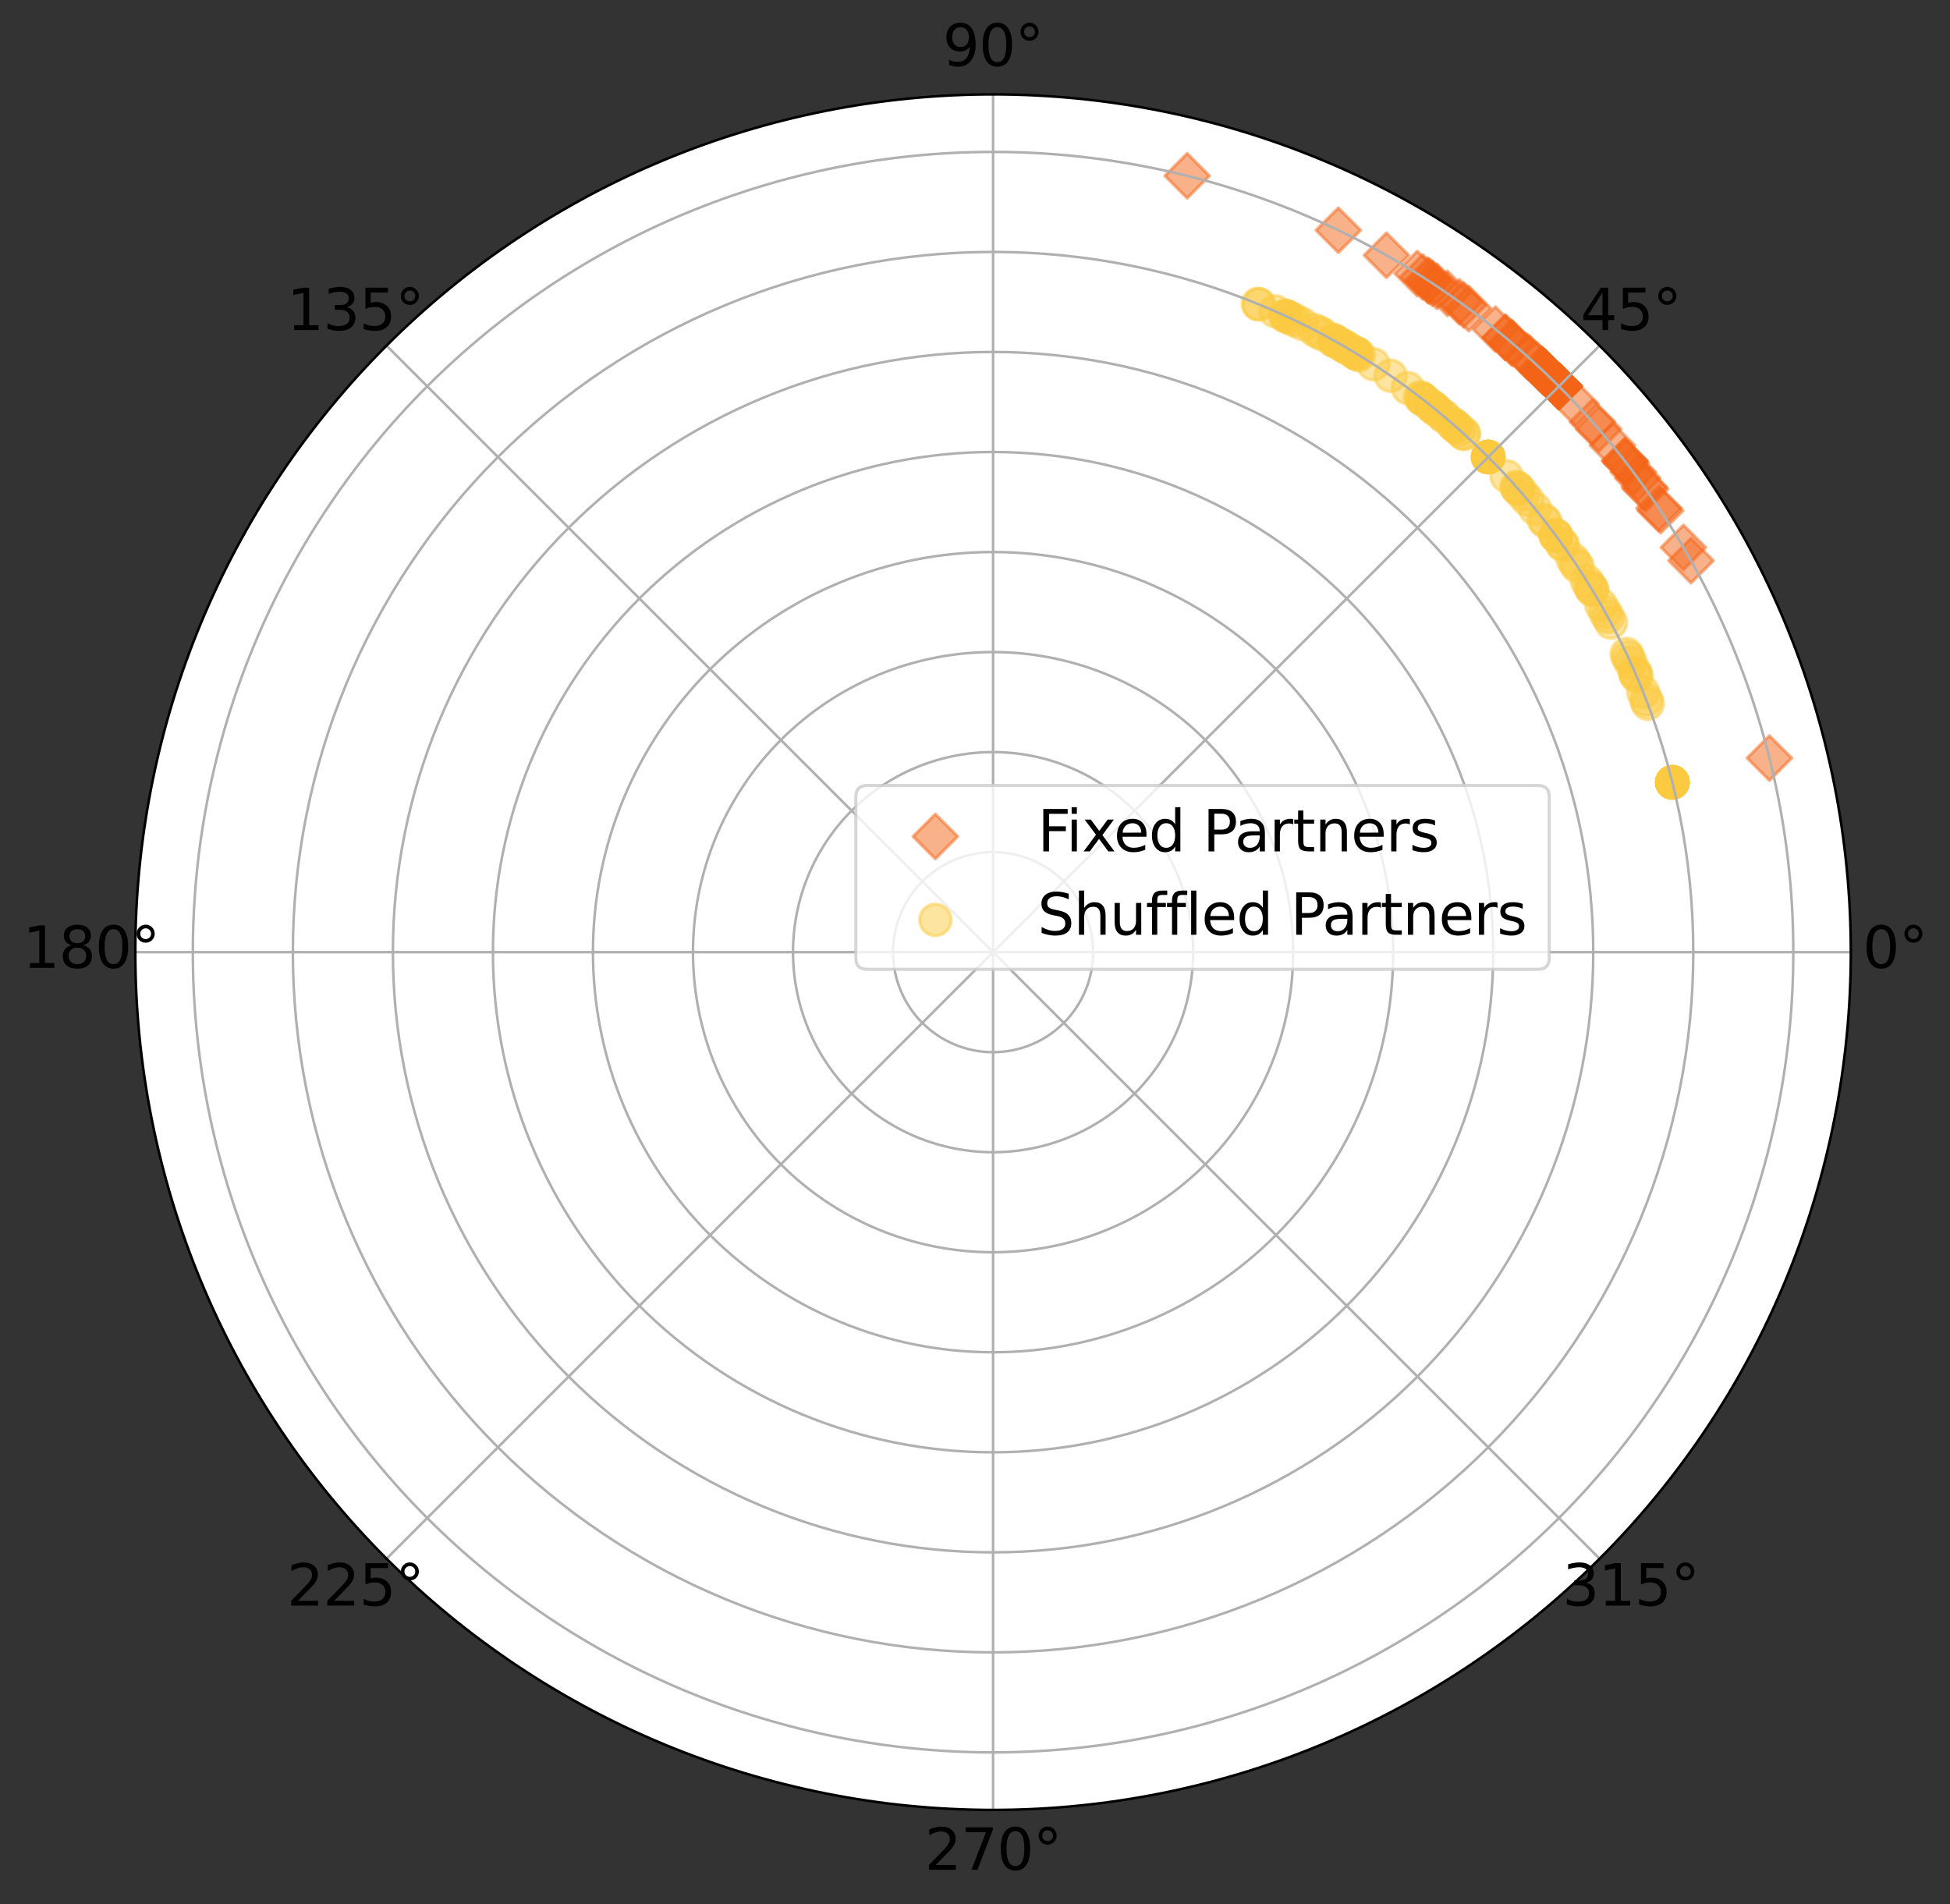 <?xml version="1.0" encoding="utf-8" standalone="no"?>
<!DOCTYPE svg PUBLIC "-//W3C//DTD SVG 1.1//EN"
  "http://www.w3.org/Graphics/SVG/1.1/DTD/svg11.dtd">
<svg xmlns:xlink="http://www.w3.org/1999/xlink" width="617.905pt" height="603.421pt" viewBox="0 0 617.905 603.421" xmlns="http://www.w3.org/2000/svg" version="1.1">
 <rect x="0" y="0" width="617.905" height="603.421" fill="#333333" stroke="none"/>
 <defs>
  <style type="text/css">*{stroke-linejoin: round; stroke-linecap: butt}</style>
 </defs>
 <g id="figure_1">
  <g id="patch_1">
   <path d="M 0 603.421 
L 617.905 603.421 
L 617.905 0 
L 0 0 
L 0 603.421 
z
" style="fill: none"/>
  </g>
  <g id="axes_1">
   <g id="patch_2">
    <path d="M 586.479 301.71 
C 586.479 266.018 579.448 230.672 565.789 197.697 
C 552.13 164.721 532.109 134.757 506.87 109.519 
C 481.632 84.28 451.668 64.259 418.692 50.6 
C 385.717 36.941 350.371 29.91 314.679 29.91 
C 278.986 29.91 243.641 36.941 210.665 50.6 
C 177.69 64.259 147.726 84.28 122.487 109.519 
C 97.249 134.757 77.227 164.721 63.568 197.697 
C 49.909 230.672 42.879 266.018 42.879 301.71 
C 42.879 337.403 49.909 372.748 63.568 405.724 
C 77.227 438.699 97.249 468.664 122.487 493.902 
C 147.726 519.14 177.69 539.162 210.665 552.821 
C 243.641 566.48 278.986 573.51 314.679 573.51 
C 350.371 573.51 385.717 566.48 418.692 552.821 
C 451.668 539.162 481.632 519.14 506.87 493.902 
C 532.109 468.664 552.13 438.699 565.789 405.724 
C 579.448 372.748 586.479 337.403 586.479 301.71 
M 314.679 301.71 
C 314.679 301.71 314.679 301.71 314.679 301.71 
C 314.679 301.71 314.679 301.71 314.679 301.71 
C 314.679 301.71 314.679 301.71 314.679 301.71 
C 314.679 301.71 314.679 301.71 314.679 301.71 
C 314.679 301.71 314.679 301.71 314.679 301.71 
C 314.679 301.71 314.679 301.71 314.679 301.71 
C 314.679 301.71 314.679 301.71 314.679 301.71 
C 314.679 301.71 314.679 301.71 314.679 301.71 
C 314.679 301.71 314.679 301.71 314.679 301.71 
C 314.679 301.71 314.679 301.71 314.679 301.71 
C 314.679 301.71 314.679 301.71 314.679 301.71 
C 314.679 301.71 314.679 301.71 314.679 301.71 
C 314.679 301.71 314.679 301.71 314.679 301.71 
C 314.679 301.71 314.679 301.71 314.679 301.71 
C 314.679 301.71 314.679 301.71 314.679 301.71 
C 314.679 301.71 314.679 301.71 314.679 301.71 
M 586.479 301.71 
z
" style="fill: #ffffff"/>
   </g>
   <g id="PathCollection_1">
    <defs>
     <path id="mdd0b5a2808" d="M -0 7.071 
L 7.071 0 
L 0 -7.071 
L -7.071 -0 
z
" style="stroke: #f56416; stroke-opacity: 0.5"/>
    </defs>
    <g clip-path="url(#p6ab211ec3e)">
     <use xlink:href="#mdd0b5a2808" x="518.971" y="151.495" style="fill: #f56416; fill-opacity: 0.5; stroke: #f56416; stroke-opacity: 0.5"/>
     <use xlink:href="#mdd0b5a2808" x="526.189" y="161.841" style="fill: #f56416; fill-opacity: 0.5; stroke: #f56416; stroke-opacity: 0.5"/>
     <use xlink:href="#mdd0b5a2808" x="488.58" y="117.162" style="fill: #f56416; fill-opacity: 0.5; stroke: #f56416; stroke-opacity: 0.5"/>
     <use xlink:href="#mdd0b5a2808" x="488.982" y="117.541" style="fill: #f56416; fill-opacity: 0.5; stroke: #f56416; stroke-opacity: 0.5"/>
     <use xlink:href="#mdd0b5a2808" x="514.838" y="146.031" style="fill: #f56416; fill-opacity: 0.5; stroke: #f56416; stroke-opacity: 0.5"/>
     <use xlink:href="#mdd0b5a2808" x="465.401" y="97.792" style="fill: #f56416; fill-opacity: 0.5; stroke: #f56416; stroke-opacity: 0.5"/>
     <use xlink:href="#mdd0b5a2808" x="453.936" y="89.797" style="fill: #f56416; fill-opacity: 0.5; stroke: #f56416; stroke-opacity: 0.5"/>
     <use xlink:href="#mdd0b5a2808" x="452.874" y="89.103" style="fill: #f56416; fill-opacity: 0.5; stroke: #f56416; stroke-opacity: 0.5"/>
     <use xlink:href="#mdd0b5a2808" x="488.354" y="116.949" style="fill: #f56416; fill-opacity: 0.5; stroke: #f56416; stroke-opacity: 0.5"/>
     <use xlink:href="#mdd0b5a2808" x="488.887" y="117.451" style="fill: #f56416; fill-opacity: 0.5; stroke: #f56416; stroke-opacity: 0.5"/>
     <use xlink:href="#mdd0b5a2808" x="479.315" y="108.851" style="fill: #f56416; fill-opacity: 0.5; stroke: #f56416; stroke-opacity: 0.5"/>
     <use xlink:href="#mdd0b5a2808" x="493.983" y="122.406" style="fill: #f56416; fill-opacity: 0.5; stroke: #f56416; stroke-opacity: 0.5"/>
     <use xlink:href="#mdd0b5a2808" x="489.407" y="117.944" style="fill: #f56416; fill-opacity: 0.5; stroke: #f56416; stroke-opacity: 0.5"/>
     <use xlink:href="#mdd0b5a2808" x="489.407" y="117.944" style="fill: #f56416; fill-opacity: 0.5; stroke: #f56416; stroke-opacity: 0.5"/>
     <use xlink:href="#mdd0b5a2808" x="493.983" y="122.406" style="fill: #f56416; fill-opacity: 0.5; stroke: #f56416; stroke-opacity: 0.5"/>
     <use xlink:href="#mdd0b5a2808" x="525.665" y="161.053" style="fill: #f56416; fill-opacity: 0.5; stroke: #f56416; stroke-opacity: 0.5"/>
     <use xlink:href="#mdd0b5a2808" x="493.983" y="122.406" style="fill: #f56416; fill-opacity: 0.5; stroke: #f56416; stroke-opacity: 0.5"/>
     <use xlink:href="#mdd0b5a2808" x="455.336" y="90.724" style="fill: #f56416; fill-opacity: 0.5; stroke: #f56416; stroke-opacity: 0.5"/>
     <use xlink:href="#mdd0b5a2808" x="484.646" y="113.532" style="fill: #f56416; fill-opacity: 0.5; stroke: #f56416; stroke-opacity: 0.5"/>
     <use xlink:href="#mdd0b5a2808" x="483.951" y="112.907" style="fill: #f56416; fill-opacity: 0.5; stroke: #f56416; stroke-opacity: 0.5"/>
     <use xlink:href="#mdd0b5a2808" x="493.983" y="122.406" style="fill: #f56416; fill-opacity: 0.5; stroke: #f56416; stroke-opacity: 0.5"/>
     <use xlink:href="#mdd0b5a2808" x="489.073" y="117.627" style="fill: #f56416; fill-opacity: 0.5; stroke: #f56416; stroke-opacity: 0.5"/>
     <use xlink:href="#mdd0b5a2808" x="493.983" y="122.406" style="fill: #f56416; fill-opacity: 0.5; stroke: #f56416; stroke-opacity: 0.5"/>
     <use xlink:href="#mdd0b5a2808" x="504.605" y="133.699" style="fill: #f56416; fill-opacity: 0.5; stroke: #f56416; stroke-opacity: 0.5"/>
     <use xlink:href="#mdd0b5a2808" x="533.437" y="173.473" style="fill: #f56416; fill-opacity: 0.5; stroke: #f56416; stroke-opacity: 0.5"/>
     <use xlink:href="#mdd0b5a2808" x="489.407" y="117.944" style="fill: #f56416; fill-opacity: 0.5; stroke: #f56416; stroke-opacity: 0.5"/>
     <use xlink:href="#mdd0b5a2808" x="510.934" y="141.137" style="fill: #f56416; fill-opacity: 0.5; stroke: #f56416; stroke-opacity: 0.5"/>
     <use xlink:href="#mdd0b5a2808" x="452.433" y="88.817" style="fill: #f56416; fill-opacity: 0.5; stroke: #f56416; stroke-opacity: 0.5"/>
     <use xlink:href="#mdd0b5a2808" x="477.013" y="106.909" style="fill: #f56416; fill-opacity: 0.5; stroke: #f56416; stroke-opacity: 0.5"/>
     <use xlink:href="#mdd0b5a2808" x="477.013" y="106.909" style="fill: #f56416; fill-opacity: 0.5; stroke: #f56416; stroke-opacity: 0.5"/>
     <use xlink:href="#mdd0b5a2808" x="458.641" y="92.965" style="fill: #f56416; fill-opacity: 0.5; stroke: #f56416; stroke-opacity: 0.5"/>
     <use xlink:href="#mdd0b5a2808" x="489.407" y="117.944" style="fill: #f56416; fill-opacity: 0.5; stroke: #f56416; stroke-opacity: 0.5"/>
     <use xlink:href="#mdd0b5a2808" x="521.021" y="154.323" style="fill: #f56416; fill-opacity: 0.5; stroke: #f56416; stroke-opacity: 0.5"/>
     <use xlink:href="#mdd0b5a2808" x="439.334" y="80.892" style="fill: #f56416; fill-opacity: 0.5; stroke: #f56416; stroke-opacity: 0.5"/>
     <use xlink:href="#mdd0b5a2808" x="493.983" y="122.406" style="fill: #f56416; fill-opacity: 0.5; stroke: #f56416; stroke-opacity: 0.5"/>
     <use xlink:href="#mdd0b5a2808" x="376.18" y="55.707" style="fill: #f56416; fill-opacity: 0.5; stroke: #f56416; stroke-opacity: 0.5"/>
     <use xlink:href="#mdd0b5a2808" x="499.332" y="127.919" style="fill: #f56416; fill-opacity: 0.5; stroke: #f56416; stroke-opacity: 0.5"/>
     <use xlink:href="#mdd0b5a2808" x="449.073" y="86.68" style="fill: #f56416; fill-opacity: 0.5; stroke: #f56416; stroke-opacity: 0.5"/>
     <use xlink:href="#mdd0b5a2808" x="560.682" y="240.209" style="fill: #f56416; fill-opacity: 0.5; stroke: #f56416; stroke-opacity: 0.5"/>
     <use xlink:href="#mdd0b5a2808" x="486.866" y="115.562" style="fill: #f56416; fill-opacity: 0.5; stroke: #f56416; stroke-opacity: 0.5"/>
     <use xlink:href="#mdd0b5a2808" x="478.906" y="108.502" style="fill: #f56416; fill-opacity: 0.5; stroke: #f56416; stroke-opacity: 0.5"/>
     <use xlink:href="#mdd0b5a2808" x="514.838" y="146.031" style="fill: #f56416; fill-opacity: 0.5; stroke: #f56416; stroke-opacity: 0.5"/>
     <use xlink:href="#mdd0b5a2808" x="493.983" y="122.406" style="fill: #f56416; fill-opacity: 0.5; stroke: #f56416; stroke-opacity: 0.5"/>
     <use xlink:href="#mdd0b5a2808" x="450.817" y="87.779" style="fill: #f56416; fill-opacity: 0.5; stroke: #f56416; stroke-opacity: 0.5"/>
     <use xlink:href="#mdd0b5a2808" x="473.861" y="104.325" style="fill: #f56416; fill-opacity: 0.5; stroke: #f56416; stroke-opacity: 0.5"/>
     <use xlink:href="#mdd0b5a2808" x="515.245" y="146.555" style="fill: #f56416; fill-opacity: 0.5; stroke: #f56416; stroke-opacity: 0.5"/>
     <use xlink:href="#mdd0b5a2808" x="493.983" y="122.406" style="fill: #f56416; fill-opacity: 0.5; stroke: #f56416; stroke-opacity: 0.5"/>
     <use xlink:href="#mdd0b5a2808" x="493.983" y="122.406" style="fill: #f56416; fill-opacity: 0.5; stroke: #f56416; stroke-opacity: 0.5"/>
     <use xlink:href="#mdd0b5a2808" x="424.085" y="72.952" style="fill: #f56416; fill-opacity: 0.5; stroke: #f56416; stroke-opacity: 0.5"/>
     <use xlink:href="#mdd0b5a2808" x="506.59" y="135.969" style="fill: #f56416; fill-opacity: 0.5; stroke: #f56416; stroke-opacity: 0.5"/>
     <use xlink:href="#mdd0b5a2808" x="517.538" y="149.566" style="fill: #f56416; fill-opacity: 0.5; stroke: #f56416; stroke-opacity: 0.5"/>
     <use xlink:href="#mdd0b5a2808" x="463.824" y="96.636" style="fill: #f56416; fill-opacity: 0.5; stroke: #f56416; stroke-opacity: 0.5"/>
     <use xlink:href="#mdd0b5a2808" x="489.407" y="117.944" style="fill: #f56416; fill-opacity: 0.5; stroke: #f56416; stroke-opacity: 0.5"/>
     <use xlink:href="#mdd0b5a2808" x="535.832" y="177.649" style="fill: #f56416; fill-opacity: 0.5; stroke: #f56416; stroke-opacity: 0.5"/>
     <use xlink:href="#mdd0b5a2808" x="521.47" y="154.955" style="fill: #f56416; fill-opacity: 0.5; stroke: #f56416; stroke-opacity: 0.5"/>
     <use xlink:href="#mdd0b5a2808" x="489.407" y="117.944" style="fill: #f56416; fill-opacity: 0.5; stroke: #f56416; stroke-opacity: 0.5"/>
     <use xlink:href="#mdd0b5a2808" x="462.433" y="95.631" style="fill: #f56416; fill-opacity: 0.5; stroke: #f56416; stroke-opacity: 0.5"/>
     <use xlink:href="#mdd0b5a2808" x="493.983" y="122.406" style="fill: #f56416; fill-opacity: 0.5; stroke: #f56416; stroke-opacity: 0.5"/>
    </g>
   </g>
   <g id="PathCollection_2">
    <defs>
     <path id="md61a537edb" d="M 0 5 
C 1.326 5 2.598 4.473 3.536 3.536 
C 4.473 2.598 5 1.326 5 0 
C 5 -1.326 4.473 -2.598 3.536 -3.536 
C 2.598 -4.473 1.326 -5 0 -5 
C -1.326 -5 -2.598 -4.473 -3.536 -3.536 
C -4.473 -2.598 -5 -1.326 -5 0 
C -5 1.326 -4.473 2.598 -3.536 3.536 
C -2.598 4.473 -1.326 5 0 5 
z
" style="stroke: #fdca40; stroke-opacity: 0.5"/>
    </defs>
    <g clip-path="url(#p6ab211ec3e)">
     <use xlink:href="#md61a537edb" x="457.598" y="131.994" style="fill: #fdca40; fill-opacity: 0.5; stroke: #fdca40; stroke-opacity: 0.5"/>
     <use xlink:href="#md61a537edb" x="480.512" y="154.303" style="fill: #fdca40; fill-opacity: 0.5; stroke: #fdca40; stroke-opacity: 0.5"/>
     <use xlink:href="#md61a537edb" x="471.57" y="144.819" style="fill: #fdca40; fill-opacity: 0.5; stroke: #fdca40; stroke-opacity: 0.5"/>
     <use xlink:href="#md61a537edb" x="430.624" y="112.537" style="fill: #fdca40; fill-opacity: 0.5; stroke: #fdca40; stroke-opacity: 0.5"/>
     <use xlink:href="#md61a537edb" x="454.593" y="129.508" style="fill: #fdca40; fill-opacity: 0.5; stroke: #fdca40; stroke-opacity: 0.5"/>
     <use xlink:href="#md61a537edb" x="529.932" y="247.897" style="fill: #fdca40; fill-opacity: 0.5; stroke: #fdca40; stroke-opacity: 0.5"/>
     <use xlink:href="#md61a537edb" x="418.017" y="105.367" style="fill: #fdca40; fill-opacity: 0.5; stroke: #fdca40; stroke-opacity: 0.5"/>
     <use xlink:href="#md61a537edb" x="449.96" y="125.845" style="fill: #fdca40; fill-opacity: 0.5; stroke: #fdca40; stroke-opacity: 0.5"/>
     <use xlink:href="#md61a537edb" x="492.79" y="169.399" style="fill: #fdca40; fill-opacity: 0.5; stroke: #fdca40; stroke-opacity: 0.5"/>
     <use xlink:href="#md61a537edb" x="493.107" y="169.828" style="fill: #fdca40; fill-opacity: 0.5; stroke: #fdca40; stroke-opacity: 0.5"/>
     <use xlink:href="#md61a537edb" x="407.658" y="100.255" style="fill: #fdca40; fill-opacity: 0.5; stroke: #fdca40; stroke-opacity: 0.5"/>
     <use xlink:href="#md61a537edb" x="404.153" y="98.673" style="fill: #fdca40; fill-opacity: 0.5; stroke: #fdca40; stroke-opacity: 0.5"/>
     <use xlink:href="#md61a537edb" x="489.818" y="165.491" style="fill: #fdca40; fill-opacity: 0.5; stroke: #fdca40; stroke-opacity: 0.5"/>
     <use xlink:href="#md61a537edb" x="410.409" y="101.547" style="fill: #fdca40; fill-opacity: 0.5; stroke: #fdca40; stroke-opacity: 0.5"/>
     <use xlink:href="#md61a537edb" x="462.453" y="136.203" style="fill: #fdca40; fill-opacity: 0.5; stroke: #fdca40; stroke-opacity: 0.5"/>
     <use xlink:href="#md61a537edb" x="499.937" y="179.608" style="fill: #fdca40; fill-opacity: 0.5; stroke: #fdca40; stroke-opacity: 0.5"/>
     <use xlink:href="#md61a537edb" x="435.214" y="115.429" style="fill: #fdca40; fill-opacity: 0.5; stroke: #fdca40; stroke-opacity: 0.5"/>
     <use xlink:href="#md61a537edb" x="529.932" y="247.897" style="fill: #fdca40; fill-opacity: 0.5; stroke: #fdca40; stroke-opacity: 0.5"/>
     <use xlink:href="#md61a537edb" x="398.974" y="96.469" style="fill: #fdca40; fill-opacity: 0.5; stroke: #fdca40; stroke-opacity: 0.5"/>
     <use xlink:href="#md61a537edb" x="509.464" y="195.464" style="fill: #fdca40; fill-opacity: 0.5; stroke: #fdca40; stroke-opacity: 0.5"/>
     <use xlink:href="#md61a537edb" x="461.257" y="135.144" style="fill: #fdca40; fill-opacity: 0.5; stroke: #fdca40; stroke-opacity: 0.5"/>
     <use xlink:href="#md61a537edb" x="499.292" y="178.635" style="fill: #fdca40; fill-opacity: 0.5; stroke: #fdca40; stroke-opacity: 0.5"/>
     <use xlink:href="#md61a537edb" x="494.847" y="172.215" style="fill: #fdca40; fill-opacity: 0.5; stroke: #fdca40; stroke-opacity: 0.5"/>
     <use xlink:href="#md61a537edb" x="521.646" y="221.746" style="fill: #fdca40; fill-opacity: 0.5; stroke: #fdca40; stroke-opacity: 0.5"/>
     <use xlink:href="#md61a537edb" x="515.924" y="208.275" style="fill: #fdca40; fill-opacity: 0.5; stroke: #fdca40; stroke-opacity: 0.5"/>
     <use xlink:href="#md61a537edb" x="453.963" y="128.998" style="fill: #fdca40; fill-opacity: 0.5; stroke: #fdca40; stroke-opacity: 0.5"/>
     <use xlink:href="#md61a537edb" x="517.953" y="212.778" style="fill: #fdca40; fill-opacity: 0.5; stroke: #fdca40; stroke-opacity: 0.5"/>
     <use xlink:href="#md61a537edb" x="484.057" y="158.39" style="fill: #fdca40; fill-opacity: 0.5; stroke: #fdca40; stroke-opacity: 0.5"/>
     <use xlink:href="#md61a537edb" x="450.898" y="126.571" style="fill: #fdca40; fill-opacity: 0.5; stroke: #fdca40; stroke-opacity: 0.5"/>
     <use xlink:href="#md61a537edb" x="507.322" y="191.628" style="fill: #fdca40; fill-opacity: 0.5; stroke: #fdca40; stroke-opacity: 0.5"/>
     <use xlink:href="#md61a537edb" x="424.761" y="109.067" style="fill: #fdca40; fill-opacity: 0.5; stroke: #fdca40; stroke-opacity: 0.5"/>
     <use xlink:href="#md61a537edb" x="502.831" y="184.115" style="fill: #fdca40; fill-opacity: 0.5; stroke: #fdca40; stroke-opacity: 0.5"/>
     <use xlink:href="#md61a537edb" x="504.495" y="186.822" style="fill: #fdca40; fill-opacity: 0.5; stroke: #fdca40; stroke-opacity: 0.5"/>
     <use xlink:href="#md61a537edb" x="471.57" y="144.819" style="fill: #fdca40; fill-opacity: 0.5; stroke: #fdca40; stroke-opacity: 0.5"/>
     <use xlink:href="#md61a537edb" x="529.932" y="247.897" style="fill: #fdca40; fill-opacity: 0.5; stroke: #fdca40; stroke-opacity: 0.5"/>
     <use xlink:href="#md61a537edb" x="416.441" y="104.545" style="fill: #fdca40; fill-opacity: 0.5; stroke: #fdca40; stroke-opacity: 0.5"/>
     <use xlink:href="#md61a537edb" x="407.658" y="100.255" style="fill: #fdca40; fill-opacity: 0.5; stroke: #fdca40; stroke-opacity: 0.5"/>
     <use xlink:href="#md61a537edb" x="515.438" y="207.236" style="fill: #fdca40; fill-opacity: 0.5; stroke: #fdca40; stroke-opacity: 0.5"/>
     <use xlink:href="#md61a537edb" x="429.568" y="111.894" style="fill: #fdca40; fill-opacity: 0.5; stroke: #fdca40; stroke-opacity: 0.5"/>
     <use xlink:href="#md61a537edb" x="422.432" y="107.754" style="fill: #fdca40; fill-opacity: 0.5; stroke: #fdca40; stroke-opacity: 0.5"/>
     <use xlink:href="#md61a537edb" x="520.687" y="219.307" style="fill: #fdca40; fill-opacity: 0.5; stroke: #fdca40; stroke-opacity: 0.5"/>
     <use xlink:href="#md61a537edb" x="451.194" y="126.801" style="fill: #fdca40; fill-opacity: 0.5; stroke: #fdca40; stroke-opacity: 0.5"/>
     <use xlink:href="#md61a537edb" x="516.669" y="209.897" style="fill: #fdca40; fill-opacity: 0.5; stroke: #fdca40; stroke-opacity: 0.5"/>
     <use xlink:href="#md61a537edb" x="481.245" y="155.132" style="fill: #fdca40; fill-opacity: 0.5; stroke: #fdca40; stroke-opacity: 0.5"/>
     <use xlink:href="#md61a537edb" x="482.601" y="156.687" style="fill: #fdca40; fill-opacity: 0.5; stroke: #fdca40; stroke-opacity: 0.5"/>
     <use xlink:href="#md61a537edb" x="510.453" y="197.297" style="fill: #fdca40; fill-opacity: 0.5; stroke: #fdca40; stroke-opacity: 0.5"/>
     <use xlink:href="#md61a537edb" x="508.635" y="193.957" style="fill: #fdca40; fill-opacity: 0.5; stroke: #fdca40; stroke-opacity: 0.5"/>
     <use xlink:href="#md61a537edb" x="522.134" y="223.02" style="fill: #fdca40; fill-opacity: 0.5; stroke: #fdca40; stroke-opacity: 0.5"/>
     <use xlink:href="#md61a537edb" x="419.378" y="106.089" style="fill: #fdca40; fill-opacity: 0.5; stroke: #fdca40; stroke-opacity: 0.5"/>
     <use xlink:href="#md61a537edb" x="529.932" y="247.897" style="fill: #fdca40; fill-opacity: 0.5; stroke: #fdca40; stroke-opacity: 0.5"/>
     <use xlink:href="#md61a537edb" x="471.57" y="144.819" style="fill: #fdca40; fill-opacity: 0.5; stroke: #fdca40; stroke-opacity: 0.5"/>
     <use xlink:href="#md61a537edb" x="471.57" y="144.819" style="fill: #fdca40; fill-opacity: 0.5; stroke: #fdca40; stroke-opacity: 0.5"/>
     <use xlink:href="#md61a537edb" x="459.993" y="134.04" style="fill: #fdca40; fill-opacity: 0.5; stroke: #fdca40; stroke-opacity: 0.5"/>
     <use xlink:href="#md61a537edb" x="457.173" y="131.637" style="fill: #fdca40; fill-opacity: 0.5; stroke: #fdca40; stroke-opacity: 0.5"/>
     <use xlink:href="#md61a537edb" x="461.257" y="135.144" style="fill: #fdca40; fill-opacity: 0.5; stroke: #fdca40; stroke-opacity: 0.5"/>
     <use xlink:href="#md61a537edb" x="471.57" y="144.819" style="fill: #fdca40; fill-opacity: 0.5; stroke: #fdca40; stroke-opacity: 0.5"/>
     <use xlink:href="#md61a537edb" x="446.117" y="122.954" style="fill: #fdca40; fill-opacity: 0.5; stroke: #fdca40; stroke-opacity: 0.5"/>
     <use xlink:href="#md61a537edb" x="429.568" y="111.894" style="fill: #fdca40; fill-opacity: 0.5; stroke: #fdca40; stroke-opacity: 0.5"/>
     <use xlink:href="#md61a537edb" x="518.331" y="213.645" style="fill: #fdca40; fill-opacity: 0.5; stroke: #fdca40; stroke-opacity: 0.5"/>
     <use xlink:href="#md61a537edb" x="407.239" y="100.061" style="fill: #fdca40; fill-opacity: 0.5; stroke: #fdca40; stroke-opacity: 0.5"/>
     <use xlink:href="#md61a537edb" x="471.57" y="144.819" style="fill: #fdca40; fill-opacity: 0.5; stroke: #fdca40; stroke-opacity: 0.5"/>
     <use xlink:href="#md61a537edb" x="463.93" y="137.534" style="fill: #fdca40; fill-opacity: 0.5; stroke: #fdca40; stroke-opacity: 0.5"/>
     <use xlink:href="#md61a537edb" x="450.595" y="126.335" style="fill: #fdca40; fill-opacity: 0.5; stroke: #fdca40; stroke-opacity: 0.5"/>
     <use xlink:href="#md61a537edb" x="529.932" y="247.897" style="fill: #fdca40; fill-opacity: 0.5; stroke: #fdca40; stroke-opacity: 0.5"/>
     <use xlink:href="#md61a537edb" x="426.199" y="109.896" style="fill: #fdca40; fill-opacity: 0.5; stroke: #fdca40; stroke-opacity: 0.5"/>
     <use xlink:href="#md61a537edb" x="504.495" y="186.822" style="fill: #fdca40; fill-opacity: 0.5; stroke: #fdca40; stroke-opacity: 0.5"/>
     <use xlink:href="#md61a537edb" x="471.57" y="144.819" style="fill: #fdca40; fill-opacity: 0.5; stroke: #fdca40; stroke-opacity: 0.5"/>
     <use xlink:href="#md61a537edb" x="529.932" y="247.897" style="fill: #fdca40; fill-opacity: 0.5; stroke: #fdca40; stroke-opacity: 0.5"/>
     <use xlink:href="#md61a537edb" x="471.57" y="144.819" style="fill: #fdca40; fill-opacity: 0.5; stroke: #fdca40; stroke-opacity: 0.5"/>
     <use xlink:href="#md61a537edb" x="529.932" y="247.897" style="fill: #fdca40; fill-opacity: 0.5; stroke: #fdca40; stroke-opacity: 0.5"/>
     <use xlink:href="#md61a537edb" x="529.932" y="247.897" style="fill: #fdca40; fill-opacity: 0.5; stroke: #fdca40; stroke-opacity: 0.5"/>
     <use xlink:href="#md61a537edb" x="495.228" y="172.747" style="fill: #fdca40; fill-opacity: 0.5; stroke: #fdca40; stroke-opacity: 0.5"/>
     <use xlink:href="#md61a537edb" x="428.075" y="110.999" style="fill: #fdca40; fill-opacity: 0.5; stroke: #fdca40; stroke-opacity: 0.5"/>
     <use xlink:href="#md61a537edb" x="460.786" y="134.73" style="fill: #fdca40; fill-opacity: 0.5; stroke: #fdca40; stroke-opacity: 0.5"/>
     <use xlink:href="#md61a537edb" x="463.674" y="137.302" style="fill: #fdca40; fill-opacity: 0.5; stroke: #fdca40; stroke-opacity: 0.5"/>
     <use xlink:href="#md61a537edb" x="480.864" y="154.7" style="fill: #fdca40; fill-opacity: 0.5; stroke: #fdca40; stroke-opacity: 0.5"/>
     <use xlink:href="#md61a537edb" x="398.576" y="96.306" style="fill: #fdca40; fill-opacity: 0.5; stroke: #fdca40; stroke-opacity: 0.5"/>
     <use xlink:href="#md61a537edb" x="430.043" y="112.183" style="fill: #fdca40; fill-opacity: 0.5; stroke: #fdca40; stroke-opacity: 0.5"/>
     <use xlink:href="#md61a537edb" x="426.199" y="109.896" style="fill: #fdca40; fill-opacity: 0.5; stroke: #fdca40; stroke-opacity: 0.5"/>
     <use xlink:href="#md61a537edb" x="453.285" y="128.453" style="fill: #fdca40; fill-opacity: 0.5; stroke: #fdca40; stroke-opacity: 0.5"/>
     <use xlink:href="#md61a537edb" x="529.932" y="247.897" style="fill: #fdca40; fill-opacity: 0.5; stroke: #fdca40; stroke-opacity: 0.5"/>
     <use xlink:href="#md61a537edb" x="477.41" y="150.886" style="fill: #fdca40; fill-opacity: 0.5; stroke: #fdca40; stroke-opacity: 0.5"/>
     <use xlink:href="#md61a537edb" x="529.932" y="247.897" style="fill: #fdca40; fill-opacity: 0.5; stroke: #fdca40; stroke-opacity: 0.5"/>
     <use xlink:href="#md61a537edb" x="422.915" y="108.024" style="fill: #fdca40; fill-opacity: 0.5; stroke: #fdca40; stroke-opacity: 0.5"/>
     <use xlink:href="#md61a537edb" x="489.145" y="164.63" style="fill: #fdca40; fill-opacity: 0.5; stroke: #fdca40; stroke-opacity: 0.5"/>
     <use xlink:href="#md61a537edb" x="529.932" y="247.897" style="fill: #fdca40; fill-opacity: 0.5; stroke: #fdca40; stroke-opacity: 0.5"/>
     <use xlink:href="#md61a537edb" x="486.402" y="161.209" style="fill: #fdca40; fill-opacity: 0.5; stroke: #fdca40; stroke-opacity: 0.5"/>
     <use xlink:href="#md61a537edb" x="440.646" y="119.058" style="fill: #fdca40; fill-opacity: 0.5; stroke: #fdca40; stroke-opacity: 0.5"/>
     <use xlink:href="#md61a537edb" x="409.154" y="100.951" style="fill: #fdca40; fill-opacity: 0.5; stroke: #fdca40; stroke-opacity: 0.5"/>
     <use xlink:href="#md61a537edb" x="412.553" y="102.587" style="fill: #fdca40; fill-opacity: 0.5; stroke: #fdca40; stroke-opacity: 0.5"/>
     <use xlink:href="#md61a537edb" x="422.915" y="108.024" style="fill: #fdca40; fill-opacity: 0.5; stroke: #fdca40; stroke-opacity: 0.5"/>
     <use xlink:href="#md61a537edb" x="518.616" y="214.308" style="fill: #fdca40; fill-opacity: 0.5; stroke: #fdca40; stroke-opacity: 0.5"/>
     <use xlink:href="#md61a537edb" x="493.107" y="169.828" style="fill: #fdca40; fill-opacity: 0.5; stroke: #fdca40; stroke-opacity: 0.5"/>
     <use xlink:href="#md61a537edb" x="455.18" y="129.987" style="fill: #fdca40; fill-opacity: 0.5; stroke: #fdca40; stroke-opacity: 0.5"/>
     <use xlink:href="#md61a537edb" x="498.277" y="177.126" style="fill: #fdca40; fill-opacity: 0.5; stroke: #fdca40; stroke-opacity: 0.5"/>
     <use xlink:href="#md61a537edb" x="503.852" y="185.766" style="fill: #fdca40; fill-opacity: 0.5; stroke: #fdca40; stroke-opacity: 0.5"/>
    </g>
   </g>
   <g id="PathCollection_3">
    <defs>
     <path id="m05c83d0efd" d="M 0 3 
C 0.796 3 1.559 2.684 2.121 2.121 
C 2.684 1.559 3 0.796 3 0 
C 3 -0.796 2.684 -1.559 2.121 -2.121 
C 1.559 -2.684 0.796 -3 0 -3 
C -0.796 -3 -1.559 -2.684 -2.121 -2.121 
C -2.684 -1.559 -3 -0.796 -3 0 
C -3 0.796 -2.684 1.559 -2.121 2.121 
C -1.559 2.684 -0.796 3 0 3 
z
" style="stroke: #1f77b4; stroke-opacity: 0"/>
    </defs>
    <g clip-path="url(#p6ab211ec3e)">
     <use xlink:href="#m05c83d0efd" x="531.739" y="142.107" style="fill: #1f77b4; fill-opacity: 0; stroke: #1f77b4; stroke-opacity: 0"/>
     <use xlink:href="#m05c83d0efd" x="539.408" y="153.099" style="fill: #1f77b4; fill-opacity: 0; stroke: #1f77b4; stroke-opacity: 0"/>
     <use xlink:href="#m05c83d0efd" x="499.449" y="105.627" style="fill: #1f77b4; fill-opacity: 0; stroke: #1f77b4; stroke-opacity: 0"/>
     <use xlink:href="#m05c83d0efd" x="499.876" y="106.03" style="fill: #1f77b4; fill-opacity: 0; stroke: #1f77b4; stroke-opacity: 0"/>
     <use xlink:href="#m05c83d0efd" x="527.348" y="136.301" style="fill: #1f77b4; fill-opacity: 0; stroke: #1f77b4; stroke-opacity: 0"/>
     <use xlink:href="#m05c83d0efd" x="474.821" y="85.047" style="fill: #1f77b4; fill-opacity: 0; stroke: #1f77b4; stroke-opacity: 0"/>
     <use xlink:href="#m05c83d0efd" x="462.64" y="76.552" style="fill: #1f77b4; fill-opacity: 0; stroke: #1f77b4; stroke-opacity: 0"/>
     <use xlink:href="#m05c83d0efd" x="461.511" y="75.815" style="fill: #1f77b4; fill-opacity: 0; stroke: #1f77b4; stroke-opacity: 0"/>
     <use xlink:href="#m05c83d0efd" x="499.209" y="105.401" style="fill: #1f77b4; fill-opacity: 0; stroke: #1f77b4; stroke-opacity: 0"/>
     <use xlink:href="#m05c83d0efd" x="499.775" y="105.935" style="fill: #1f77b4; fill-opacity: 0; stroke: #1f77b4; stroke-opacity: 0"/>
     <use xlink:href="#m05c83d0efd" x="489.605" y="96.797" style="fill: #1f77b4; fill-opacity: 0; stroke: #1f77b4; stroke-opacity: 0"/>
     <use xlink:href="#m05c83d0efd" x="505.189" y="111.2" style="fill: #1f77b4; fill-opacity: 0; stroke: #1f77b4; stroke-opacity: 0"/>
     <use xlink:href="#m05c83d0efd" x="500.328" y="106.459" style="fill: #1f77b4; fill-opacity: 0; stroke: #1f77b4; stroke-opacity: 0"/>
     <use xlink:href="#m05c83d0efd" x="500.328" y="106.459" style="fill: #1f77b4; fill-opacity: 0; stroke: #1f77b4; stroke-opacity: 0"/>
     <use xlink:href="#m05c83d0efd" x="505.189" y="111.2" style="fill: #1f77b4; fill-opacity: 0; stroke: #1f77b4; stroke-opacity: 0"/>
     <use xlink:href="#m05c83d0efd" x="538.852" y="152.261" style="fill: #1f77b4; fill-opacity: 0; stroke: #1f77b4; stroke-opacity: 0"/>
     <use xlink:href="#m05c83d0efd" x="505.189" y="111.2" style="fill: #1f77b4; fill-opacity: 0; stroke: #1f77b4; stroke-opacity: 0"/>
     <use xlink:href="#m05c83d0efd" x="464.128" y="77.537" style="fill: #1f77b4; fill-opacity: 0; stroke: #1f77b4; stroke-opacity: 0"/>
     <use xlink:href="#m05c83d0efd" x="495.269" y="101.771" style="fill: #1f77b4; fill-opacity: 0; stroke: #1f77b4; stroke-opacity: 0"/>
     <use xlink:href="#m05c83d0efd" x="494.531" y="101.106" style="fill: #1f77b4; fill-opacity: 0; stroke: #1f77b4; stroke-opacity: 0"/>
     <use xlink:href="#m05c83d0efd" x="505.189" y="111.2" style="fill: #1f77b4; fill-opacity: 0; stroke: #1f77b4; stroke-opacity: 0"/>
     <use xlink:href="#m05c83d0efd" x="499.973" y="106.122" style="fill: #1f77b4; fill-opacity: 0; stroke: #1f77b4; stroke-opacity: 0"/>
     <use xlink:href="#m05c83d0efd" x="505.189" y="111.2" style="fill: #1f77b4; fill-opacity: 0; stroke: #1f77b4; stroke-opacity: 0"/>
     <use xlink:href="#m05c83d0efd" x="516.475" y="123.198" style="fill: #1f77b4; fill-opacity: 0; stroke: #1f77b4; stroke-opacity: 0"/>
     <use xlink:href="#m05c83d0efd" x="547.109" y="165.458" style="fill: #1f77b4; fill-opacity: 0; stroke: #1f77b4; stroke-opacity: 0"/>
     <use xlink:href="#m05c83d0efd" x="500.328" y="106.459" style="fill: #1f77b4; fill-opacity: 0; stroke: #1f77b4; stroke-opacity: 0"/>
     <use xlink:href="#m05c83d0efd" x="523.2" y="131.102" style="fill: #1f77b4; fill-opacity: 0; stroke: #1f77b4; stroke-opacity: 0"/>
     <use xlink:href="#m05c83d0efd" x="461.043" y="75.511" style="fill: #1f77b4; fill-opacity: 0; stroke: #1f77b4; stroke-opacity: 0"/>
     <use xlink:href="#m05c83d0efd" x="487.159" y="94.734" style="fill: #1f77b4; fill-opacity: 0; stroke: #1f77b4; stroke-opacity: 0"/>
     <use xlink:href="#m05c83d0efd" x="487.159" y="94.734" style="fill: #1f77b4; fill-opacity: 0; stroke: #1f77b4; stroke-opacity: 0"/>
     <use xlink:href="#m05c83d0efd" x="467.639" y="79.918" style="fill: #1f77b4; fill-opacity: 0; stroke: #1f77b4; stroke-opacity: 0"/>
     <use xlink:href="#m05c83d0efd" x="500.328" y="106.459" style="fill: #1f77b4; fill-opacity: 0; stroke: #1f77b4; stroke-opacity: 0"/>
     <use xlink:href="#m05c83d0efd" x="533.917" y="145.112" style="fill: #1f77b4; fill-opacity: 0; stroke: #1f77b4; stroke-opacity: 0"/>
     <use xlink:href="#m05c83d0efd" x="447.125" y="67.09" style="fill: #1f77b4; fill-opacity: 0; stroke: #1f77b4; stroke-opacity: 0"/>
     <use xlink:href="#m05c83d0efd" x="505.189" y="111.2" style="fill: #1f77b4; fill-opacity: 0; stroke: #1f77b4; stroke-opacity: 0"/>
     <use xlink:href="#m05c83d0efd" x="380.023" y="40.332" style="fill: #1f77b4; fill-opacity: 0; stroke: #1f77b4; stroke-opacity: 0"/>
     <use xlink:href="#m05c83d0efd" x="510.872" y="117.057" style="fill: #1f77b4; fill-opacity: 0; stroke: #1f77b4; stroke-opacity: 0"/>
     <use xlink:href="#m05c83d0efd" x="457.473" y="73.24" style="fill: #1f77b4; fill-opacity: 0; stroke: #1f77b4; stroke-opacity: 0"/>
     <use xlink:href="#m05c83d0efd" x="576.057" y="236.366" style="fill: #1f77b4; fill-opacity: 0; stroke: #1f77b4; stroke-opacity: 0"/>
     <use xlink:href="#m05c83d0efd" x="497.628" y="103.927" style="fill: #1f77b4; fill-opacity: 0; stroke: #1f77b4; stroke-opacity: 0"/>
     <use xlink:href="#m05c83d0efd" x="489.17" y="96.427" style="fill: #1f77b4; fill-opacity: 0; stroke: #1f77b4; stroke-opacity: 0"/>
     <use xlink:href="#m05c83d0efd" x="527.348" y="136.301" style="fill: #1f77b4; fill-opacity: 0; stroke: #1f77b4; stroke-opacity: 0"/>
     <use xlink:href="#m05c83d0efd" x="505.189" y="111.2" style="fill: #1f77b4; fill-opacity: 0; stroke: #1f77b4; stroke-opacity: 0"/>
     <use xlink:href="#m05c83d0efd" x="459.325" y="74.409" style="fill: #1f77b4; fill-opacity: 0; stroke: #1f77b4; stroke-opacity: 0"/>
     <use xlink:href="#m05c83d0efd" x="483.81" y="91.988" style="fill: #1f77b4; fill-opacity: 0; stroke: #1f77b4; stroke-opacity: 0"/>
     <use xlink:href="#m05c83d0efd" x="527.78" y="136.858" style="fill: #1f77b4; fill-opacity: 0; stroke: #1f77b4; stroke-opacity: 0"/>
     <use xlink:href="#m05c83d0efd" x="505.189" y="111.2" style="fill: #1f77b4; fill-opacity: 0; stroke: #1f77b4; stroke-opacity: 0"/>
     <use xlink:href="#m05c83d0efd" x="505.189" y="111.2" style="fill: #1f77b4; fill-opacity: 0; stroke: #1f77b4; stroke-opacity: 0"/>
     <use xlink:href="#m05c83d0efd" x="430.923" y="58.655" style="fill: #1f77b4; fill-opacity: 0; stroke: #1f77b4; stroke-opacity: 0"/>
     <use xlink:href="#m05c83d0efd" x="518.584" y="125.61" style="fill: #1f77b4; fill-opacity: 0; stroke: #1f77b4; stroke-opacity: 0"/>
     <use xlink:href="#m05c83d0efd" x="530.217" y="140.057" style="fill: #1f77b4; fill-opacity: 0; stroke: #1f77b4; stroke-opacity: 0"/>
     <use xlink:href="#m05c83d0efd" x="473.146" y="83.818" style="fill: #1f77b4; fill-opacity: 0; stroke: #1f77b4; stroke-opacity: 0"/>
     <use xlink:href="#m05c83d0efd" x="500.328" y="106.459" style="fill: #1f77b4; fill-opacity: 0; stroke: #1f77b4; stroke-opacity: 0"/>
     <use xlink:href="#m05c83d0efd" x="549.654" y="169.895" style="fill: #1f77b4; fill-opacity: 0; stroke: #1f77b4; stroke-opacity: 0"/>
     <use xlink:href="#m05c83d0efd" x="534.395" y="145.783" style="fill: #1f77b4; fill-opacity: 0; stroke: #1f77b4; stroke-opacity: 0"/>
     <use xlink:href="#m05c83d0efd" x="500.328" y="106.459" style="fill: #1f77b4; fill-opacity: 0; stroke: #1f77b4; stroke-opacity: 0"/>
     <use xlink:href="#m05c83d0efd" x="471.668" y="82.752" style="fill: #1f77b4; fill-opacity: 0; stroke: #1f77b4; stroke-opacity: 0"/>
     <use xlink:href="#m05c83d0efd" x="505.189" y="111.2" style="fill: #1f77b4; fill-opacity: 0; stroke: #1f77b4; stroke-opacity: 0"/>
    </g>
   </g>
   <g id="matplotlib.axis_1">
    <g id="xtick_1">
     <g id="line2d_1">
      <path d="M 314.679 301.71 
L 586.479 301.71 
" clip-path="url(#p6ab211ec3e)" style="fill: none; stroke: #b0b0b0; stroke-width: 0.8; stroke-linecap: square"/>
     </g>
     <g id="text_1">
      <!-- 0° -->
      <g transform="translate(590.253 306.677)scale(0.18 -0.18)">
       <defs>
        <path id="DejaVuSans-30" d="M 2034 4250 
Q 1547 4250 1301 3770 
Q 1056 3291 1056 2328 
Q 1056 1369 1301 889 
Q 1547 409 2034 409 
Q 2525 409 2770 889 
Q 3016 1369 3016 2328 
Q 3016 3291 2770 3770 
Q 2525 4250 2034 4250 
z
M 2034 4750 
Q 2819 4750 3233 4129 
Q 3647 3509 3647 2328 
Q 3647 1150 3233 529 
Q 2819 -91 2034 -91 
Q 1250 -91 836 529 
Q 422 1150 422 2328 
Q 422 3509 836 4129 
Q 1250 4750 2034 4750 
z
" transform="scale(0.016)"/>
        <path id="DejaVuSans-b0" d="M 1600 4347 
Q 1350 4347 1178 4173 
Q 1006 4000 1006 3750 
Q 1006 3503 1178 3333 
Q 1350 3163 1600 3163 
Q 1850 3163 2022 3333 
Q 2194 3503 2194 3750 
Q 2194 3997 2020 4172 
Q 1847 4347 1600 4347 
z
M 1600 4750 
Q 1800 4750 1984 4673 
Q 2169 4597 2303 4453 
Q 2447 4313 2519 4134 
Q 2591 3956 2591 3750 
Q 2591 3338 2302 3052 
Q 2013 2766 1594 2766 
Q 1172 2766 890 3047 
Q 609 3328 609 3750 
Q 609 4169 896 4459 
Q 1184 4750 1600 4750 
z
" transform="scale(0.016)"/>
       </defs>
       <use xlink:href="#DejaVuSans-30"/>
       <use xlink:href="#DejaVuSans-b0" x="63.623"/>
      </g>
     </g>
    </g>
    <g id="xtick_2">
     <g id="line2d_2">
      <path d="M 314.679 301.71 
L 506.87 109.519 
" clip-path="url(#p6ab211ec3e)" style="fill: none; stroke: #b0b0b0; stroke-width: 0.8; stroke-linecap: square"/>
     </g>
     <g id="text_2">
      <!-- 45° -->
      <g transform="translate(500.817 104.586)scale(0.18 -0.18)">
       <defs>
        <path id="DejaVuSans-34" d="M 2419 4116 
L 825 1625 
L 2419 1625 
L 2419 4116 
z
M 2253 4666 
L 3047 4666 
L 3047 1625 
L 3713 1625 
L 3713 1100 
L 3047 1100 
L 3047 0 
L 2419 0 
L 2419 1100 
L 313 1100 
L 313 1709 
L 2253 4666 
z
" transform="scale(0.016)"/>
        <path id="DejaVuSans-35" d="M 691 4666 
L 3169 4666 
L 3169 4134 
L 1269 4134 
L 1269 2991 
Q 1406 3038 1543 3061 
Q 1681 3084 1819 3084 
Q 2600 3084 3056 2656 
Q 3513 2228 3513 1497 
Q 3513 744 3044 326 
Q 2575 -91 1722 -91 
Q 1428 -91 1123 -41 
Q 819 9 494 109 
L 494 744 
Q 775 591 1075 516 
Q 1375 441 1709 441 
Q 2250 441 2565 725 
Q 2881 1009 2881 1497 
Q 2881 1984 2565 2268 
Q 2250 2553 1709 2553 
Q 1456 2553 1204 2497 
Q 953 2441 691 2322 
L 691 4666 
z
" transform="scale(0.016)"/>
       </defs>
       <use xlink:href="#DejaVuSans-34"/>
       <use xlink:href="#DejaVuSans-35" x="63.623"/>
       <use xlink:href="#DejaVuSans-b0" x="127.246"/>
      </g>
     </g>
    </g>
    <g id="xtick_3">
     <g id="line2d_3">
      <path d="M 314.679 301.71 
L 314.679 29.91 
" clip-path="url(#p6ab211ec3e)" style="fill: none; stroke: #b0b0b0; stroke-width: 0.8; stroke-linecap: square"/>
     </g>
     <g id="text_3">
      <!-- 90° -->
      <g transform="translate(298.726 20.877)scale(0.18 -0.18)">
       <defs>
        <path id="DejaVuSans-39" d="M 703 97 
L 703 672 
Q 941 559 1184 500 
Q 1428 441 1663 441 
Q 2288 441 2617 861 
Q 2947 1281 2994 2138 
Q 2813 1869 2534 1725 
Q 2256 1581 1919 1581 
Q 1219 1581 811 2004 
Q 403 2428 403 3163 
Q 403 3881 828 4315 
Q 1253 4750 1959 4750 
Q 2769 4750 3195 4129 
Q 3622 3509 3622 2328 
Q 3622 1225 3098 567 
Q 2575 -91 1691 -91 
Q 1453 -91 1209 -44 
Q 966 3 703 97 
z
M 1959 2075 
Q 2384 2075 2632 2365 
Q 2881 2656 2881 3163 
Q 2881 3666 2632 3958 
Q 2384 4250 1959 4250 
Q 1534 4250 1286 3958 
Q 1038 3666 1038 3163 
Q 1038 2656 1286 2365 
Q 1534 2075 1959 2075 
z
" transform="scale(0.016)"/>
       </defs>
       <use xlink:href="#DejaVuSans-39"/>
       <use xlink:href="#DejaVuSans-30" x="63.623"/>
       <use xlink:href="#DejaVuSans-b0" x="127.246"/>
      </g>
     </g>
    </g>
    <g id="xtick_4">
     <g id="line2d_4">
      <path d="M 314.679 301.71 
L 122.487 109.519 
" clip-path="url(#p6ab211ec3e)" style="fill: none; stroke: #b0b0b0; stroke-width: 0.8; stroke-linecap: square"/>
     </g>
     <g id="text_4">
      <!-- 135° -->
      <g transform="translate(90.909 104.586)scale(0.18 -0.18)">
       <defs>
        <path id="DejaVuSans-31" d="M 794 531 
L 1825 531 
L 1825 4091 
L 703 3866 
L 703 4441 
L 1819 4666 
L 2450 4666 
L 2450 531 
L 3481 531 
L 3481 0 
L 794 0 
L 794 531 
z
" transform="scale(0.016)"/>
        <path id="DejaVuSans-33" d="M 2597 2516 
Q 3050 2419 3304 2112 
Q 3559 1806 3559 1356 
Q 3559 666 3084 287 
Q 2609 -91 1734 -91 
Q 1441 -91 1130 -33 
Q 819 25 488 141 
L 488 750 
Q 750 597 1062 519 
Q 1375 441 1716 441 
Q 2309 441 2620 675 
Q 2931 909 2931 1356 
Q 2931 1769 2642 2001 
Q 2353 2234 1838 2234 
L 1294 2234 
L 1294 2753 
L 1863 2753 
Q 2328 2753 2575 2939 
Q 2822 3125 2822 3475 
Q 2822 3834 2567 4026 
Q 2313 4219 1838 4219 
Q 1578 4219 1281 4162 
Q 984 4106 628 3988 
L 628 4550 
Q 988 4650 1302 4700 
Q 1616 4750 1894 4750 
Q 2613 4750 3031 4423 
Q 3450 4097 3450 3541 
Q 3450 3153 3228 2886 
Q 3006 2619 2597 2516 
z
" transform="scale(0.016)"/>
       </defs>
       <use xlink:href="#DejaVuSans-31"/>
       <use xlink:href="#DejaVuSans-33" x="63.623"/>
       <use xlink:href="#DejaVuSans-35" x="127.246"/>
       <use xlink:href="#DejaVuSans-b0" x="190.869"/>
      </g>
     </g>
    </g>
    <g id="xtick_5">
     <g id="line2d_5">
      <path d="M 314.679 301.71 
L 42.879 301.71 
" clip-path="url(#p6ab211ec3e)" style="fill: none; stroke: #b0b0b0; stroke-width: 0.8; stroke-linecap: square"/>
     </g>
     <g id="text_5">
      <!-- 180° -->
      <g transform="translate(7.2 306.677)scale(0.18 -0.18)">
       <defs>
        <path id="DejaVuSans-38" d="M 2034 2216 
Q 1584 2216 1326 1975 
Q 1069 1734 1069 1313 
Q 1069 891 1326 650 
Q 1584 409 2034 409 
Q 2484 409 2743 651 
Q 3003 894 3003 1313 
Q 3003 1734 2745 1975 
Q 2488 2216 2034 2216 
z
M 1403 2484 
Q 997 2584 770 2862 
Q 544 3141 544 3541 
Q 544 4100 942 4425 
Q 1341 4750 2034 4750 
Q 2731 4750 3128 4425 
Q 3525 4100 3525 3541 
Q 3525 3141 3298 2862 
Q 3072 2584 2669 2484 
Q 3125 2378 3379 2068 
Q 3634 1759 3634 1313 
Q 3634 634 3220 271 
Q 2806 -91 2034 -91 
Q 1263 -91 848 271 
Q 434 634 434 1313 
Q 434 1759 690 2068 
Q 947 2378 1403 2484 
z
M 1172 3481 
Q 1172 3119 1398 2916 
Q 1625 2713 2034 2713 
Q 2441 2713 2670 2916 
Q 2900 3119 2900 3481 
Q 2900 3844 2670 4047 
Q 2441 4250 2034 4250 
Q 1625 4250 1398 4047 
Q 1172 3844 1172 3481 
z
" transform="scale(0.016)"/>
       </defs>
       <use xlink:href="#DejaVuSans-31"/>
       <use xlink:href="#DejaVuSans-38" x="63.623"/>
       <use xlink:href="#DejaVuSans-30" x="127.246"/>
       <use xlink:href="#DejaVuSans-b0" x="190.869"/>
      </g>
     </g>
    </g>
    <g id="xtick_6">
     <g id="line2d_6">
      <path d="M 314.679 301.71 
L 122.487 493.902 
" clip-path="url(#p6ab211ec3e)" style="fill: none; stroke: #b0b0b0; stroke-width: 0.8; stroke-linecap: square"/>
     </g>
     <g id="text_6">
      <!-- 225° -->
      <g transform="translate(90.909 508.768)scale(0.18 -0.18)">
       <defs>
        <path id="DejaVuSans-32" d="M 1228 531 
L 3431 531 
L 3431 0 
L 469 0 
L 469 531 
Q 828 903 1448 1529 
Q 2069 2156 2228 2338 
Q 2531 2678 2651 2914 
Q 2772 3150 2772 3378 
Q 2772 3750 2511 3984 
Q 2250 4219 1831 4219 
Q 1534 4219 1204 4116 
Q 875 4013 500 3803 
L 500 4441 
Q 881 4594 1212 4672 
Q 1544 4750 1819 4750 
Q 2544 4750 2975 4387 
Q 3406 4025 3406 3419 
Q 3406 3131 3298 2873 
Q 3191 2616 2906 2266 
Q 2828 2175 2409 1742 
Q 1991 1309 1228 531 
z
" transform="scale(0.016)"/>
       </defs>
       <use xlink:href="#DejaVuSans-32"/>
       <use xlink:href="#DejaVuSans-32" x="63.623"/>
       <use xlink:href="#DejaVuSans-35" x="127.246"/>
       <use xlink:href="#DejaVuSans-b0" x="190.869"/>
      </g>
     </g>
    </g>
    <g id="xtick_7">
     <g id="line2d_7">
      <path d="M 314.679 301.71 
L 314.679 573.51 
" clip-path="url(#p6ab211ec3e)" style="fill: none; stroke: #b0b0b0; stroke-width: 0.8; stroke-linecap: square"/>
     </g>
     <g id="text_7">
      <!-- 270° -->
      <g transform="translate(293 592.477)scale(0.18 -0.18)">
       <defs>
        <path id="DejaVuSans-37" d="M 525 4666 
L 3525 4666 
L 3525 4397 
L 1831 0 
L 1172 0 
L 2766 4134 
L 525 4134 
L 525 4666 
z
" transform="scale(0.016)"/>
       </defs>
       <use xlink:href="#DejaVuSans-32"/>
       <use xlink:href="#DejaVuSans-37" x="63.623"/>
       <use xlink:href="#DejaVuSans-30" x="127.246"/>
       <use xlink:href="#DejaVuSans-b0" x="190.869"/>
      </g>
     </g>
    </g>
    <g id="xtick_8">
     <g id="line2d_8">
      <path d="M 314.679 301.71 
L 506.87 493.902 
" clip-path="url(#p6ab211ec3e)" style="fill: none; stroke: #b0b0b0; stroke-width: 0.8; stroke-linecap: square"/>
     </g>
     <g id="text_8">
      <!-- 315° -->
      <g transform="translate(495.091 508.768)scale(0.18 -0.18)">
       <use xlink:href="#DejaVuSans-33"/>
       <use xlink:href="#DejaVuSans-31" x="63.623"/>
       <use xlink:href="#DejaVuSans-35" x="127.246"/>
       <use xlink:href="#DejaVuSans-b0" x="190.869"/>
      </g>
     </g>
    </g>
   </g>
   <g id="matplotlib.axis_2">
    <g id="ytick_1">
     <g id="line2d_9">
      <path d="M 346.376 301.71 
C 346.376 297.548 345.556 293.426 343.963 289.58 
C 342.37 285.735 340.035 282.241 337.092 279.297 
C 334.149 276.354 330.654 274.019 326.809 272.426 
C 322.963 270.833 318.841 270.014 314.679 270.014 
C 310.516 270.014 306.394 270.833 302.549 272.426 
C 298.703 274.019 295.209 276.354 292.266 279.297 
C 289.322 282.241 286.988 285.735 285.395 289.58 
C 283.802 293.426 282.982 297.548 282.982 301.71 
C 282.982 305.873 283.802 309.995 285.395 313.84 
C 286.988 317.686 289.322 321.18 292.266 324.123 
C 295.209 327.067 298.703 329.401 302.549 330.994 
C 306.394 332.587 310.516 333.407 314.679 333.407 
C 318.841 333.407 322.963 332.587 326.809 330.994 
C 330.654 329.401 334.149 327.067 337.092 324.123 
C 340.035 321.18 342.37 317.686 343.963 313.84 
C 345.556 309.995 346.376 305.873 346.376 301.71 
" clip-path="url(#p6ab211ec3e)" style="fill: none; stroke: #b0b0b0; stroke-width: 0.8; stroke-linecap: square"/>
     </g>
    </g>
    <g id="ytick_2">
     <g id="line2d_10">
      <path d="M 378.072 301.71 
C 378.072 293.386 376.433 285.142 373.247 277.451 
C 370.061 269.76 365.391 262.771 359.505 256.884 
C 353.618 250.998 346.63 246.328 338.938 243.142 
C 331.247 239.957 323.004 238.317 314.679 238.317 
C 306.354 238.317 298.11 239.957 290.419 243.142 
C 282.728 246.328 275.739 250.998 269.853 256.884 
C 263.966 262.771 259.296 269.76 256.111 277.451 
C 252.925 285.142 251.285 293.386 251.285 301.71 
C 251.285 310.035 252.925 318.279 256.111 325.97 
C 259.296 333.661 263.966 340.65 269.853 346.536 
C 275.739 352.423 282.728 357.093 290.419 360.278 
C 298.11 363.464 306.354 365.104 314.679 365.104 
C 323.004 365.104 331.247 363.464 338.938 360.278 
C 346.63 357.093 353.618 352.423 359.505 346.536 
C 365.391 340.65 370.061 333.661 373.247 325.97 
C 376.433 318.279 378.072 310.035 378.072 301.71 
" clip-path="url(#p6ab211ec3e)" style="fill: none; stroke: #b0b0b0; stroke-width: 0.8; stroke-linecap: square"/>
     </g>
    </g>
    <g id="ytick_3">
     <g id="line2d_11">
      <path d="M 409.769 301.71 
C 409.769 289.223 407.309 276.857 402.531 265.321 
C 397.752 253.784 390.748 243.301 381.918 234.471 
C 373.088 225.642 362.605 218.637 351.068 213.858 
C 339.532 209.08 327.166 206.62 314.679 206.62 
C 302.192 206.62 289.826 209.08 278.289 213.858 
C 266.753 218.637 256.269 225.642 247.44 234.471 
C 238.61 243.301 231.605 253.784 226.827 265.321 
C 222.048 276.857 219.588 289.223 219.588 301.71 
C 219.588 314.197 222.048 326.563 226.827 338.1 
C 231.605 349.636 238.61 360.12 247.44 368.949 
C 256.269 377.779 266.753 384.784 278.289 389.562 
C 289.826 394.341 302.192 396.801 314.679 396.801 
C 327.166 396.801 339.532 394.341 351.068 389.562 
C 362.605 384.784 373.088 377.779 381.918 368.949 
C 390.748 360.12 397.752 349.636 402.531 338.1 
C 407.309 326.563 409.769 314.197 409.769 301.71 
" clip-path="url(#p6ab211ec3e)" style="fill: none; stroke: #b0b0b0; stroke-width: 0.8; stroke-linecap: square"/>
     </g>
    </g>
    <g id="ytick_4">
     <g id="line2d_12">
      <path d="M 441.466 301.71 
C 441.466 285.061 438.186 268.573 431.815 253.191 
C 425.443 237.809 416.104 223.831 404.331 212.058 
C 392.558 200.285 378.58 190.946 363.198 184.574 
C 347.816 178.203 331.328 174.923 314.679 174.923 
C 298.029 174.923 281.542 178.203 266.159 184.574 
C 250.777 190.946 236.8 200.285 225.027 212.058 
C 213.254 223.831 203.914 237.809 197.543 253.191 
C 191.171 268.573 187.892 285.061 187.892 301.71 
C 187.892 318.36 191.171 334.847 197.543 350.23 
C 203.914 365.612 213.254 379.589 225.027 391.362 
C 236.8 403.135 250.777 412.475 266.159 418.846 
C 281.542 425.218 298.029 428.497 314.679 428.497 
C 331.328 428.497 347.816 425.218 363.198 418.846 
C 378.58 412.475 392.558 403.135 404.331 391.362 
C 416.104 379.589 425.443 365.612 431.815 350.23 
C 438.186 334.847 441.466 318.36 441.466 301.71 
" clip-path="url(#p6ab211ec3e)" style="fill: none; stroke: #b0b0b0; stroke-width: 0.8; stroke-linecap: square"/>
     </g>
    </g>
    <g id="ytick_5">
     <g id="line2d_13">
      <path d="M 473.163 301.71 
C 473.163 280.898 469.063 260.289 461.099 241.061 
C 453.134 221.833 441.46 204.361 426.744 189.645 
C 412.028 174.929 394.556 163.255 375.328 155.29 
C 356.1 147.326 335.491 143.226 314.679 143.226 
C 293.867 143.226 273.257 147.326 254.03 155.29 
C 234.802 163.255 217.33 174.929 202.614 189.645 
C 187.897 204.361 176.223 221.833 168.259 241.061 
C 160.294 260.289 156.195 280.898 156.195 301.71 
C 156.195 322.522 160.294 343.132 168.259 362.36 
C 176.223 381.587 187.897 399.059 202.614 413.775 
C 217.33 428.492 234.802 440.166 254.03 448.13 
C 273.257 456.095 293.867 460.194 314.679 460.194 
C 335.491 460.194 356.1 456.095 375.328 448.13 
C 394.556 440.166 412.028 428.492 426.744 413.775 
C 441.46 399.059 453.134 381.587 461.099 362.36 
C 469.063 343.132 473.163 322.522 473.163 301.71 
" clip-path="url(#p6ab211ec3e)" style="fill: none; stroke: #b0b0b0; stroke-width: 0.8; stroke-linecap: square"/>
     </g>
    </g>
    <g id="ytick_6">
     <g id="line2d_14">
      <path d="M 504.86 301.71 
C 504.86 276.736 499.94 252.005 490.383 228.931 
C 480.826 205.858 466.816 184.892 449.157 167.232 
C 431.497 149.573 410.531 135.563 387.458 126.006 
C 364.385 116.449 339.653 111.53 314.679 111.53 
C 289.704 111.53 264.973 116.449 241.9 126.006 
C 218.826 135.563 197.86 149.573 180.201 167.232 
C 162.541 184.892 148.532 205.858 138.975 228.931 
C 129.417 252.005 124.498 276.736 124.498 301.71 
C 124.498 326.685 129.417 351.416 138.975 374.489 
C 148.532 397.563 162.541 418.529 180.201 436.188 
C 197.86 453.848 218.826 467.857 241.9 477.414 
C 264.973 486.972 289.704 491.891 314.679 491.891 
C 339.653 491.891 364.385 486.972 387.458 477.414 
C 410.531 467.857 431.497 453.848 449.157 436.188 
C 466.816 418.529 480.826 397.563 490.383 374.489 
C 499.94 351.416 504.86 326.685 504.86 301.71 
" clip-path="url(#p6ab211ec3e)" style="fill: none; stroke: #b0b0b0; stroke-width: 0.8; stroke-linecap: square"/>
     </g>
    </g>
    <g id="ytick_7">
     <g id="line2d_15">
      <path d="M 536.556 301.71 
C 536.556 272.574 530.817 243.72 519.667 216.801 
C 508.517 189.883 492.173 165.422 471.57 144.819 
C 450.967 124.216 426.506 107.872 399.588 96.722 
C 372.669 85.572 343.815 79.833 314.679 79.833 
C 285.542 79.833 256.689 85.572 229.77 96.722 
C 202.851 107.872 178.39 124.216 157.788 144.819 
C 137.185 165.422 120.841 189.883 109.691 216.801 
C 98.54 243.72 92.801 272.574 92.801 301.71 
C 92.801 330.847 98.54 359.7 109.691 386.619 
C 120.841 413.538 137.185 437.999 157.788 458.601 
C 178.39 479.204 202.851 495.548 229.77 506.698 
C 256.689 517.849 285.542 523.588 314.679 523.588 
C 343.815 523.588 372.669 517.849 399.588 506.698 
C 426.506 495.548 450.967 479.204 471.57 458.601 
C 492.173 437.999 508.517 413.538 519.667 386.619 
C 530.817 359.7 536.556 330.847 536.556 301.71 
" clip-path="url(#p6ab211ec3e)" style="fill: none; stroke: #b0b0b0; stroke-width: 0.8; stroke-linecap: square"/>
     </g>
    </g>
    <g id="ytick_8">
     <g id="line2d_16">
      <path d="M 568.253 301.71 
C 568.253 268.411 561.694 235.436 548.951 204.672 
C 536.208 173.907 517.529 145.952 493.983 122.406 
C 470.437 98.86 442.482 80.181 411.717 67.438 
C 380.953 54.695 347.978 48.136 314.679 48.136 
C 281.38 48.136 248.404 54.695 217.64 67.438 
C 186.876 80.181 158.921 98.86 135.375 122.406 
C 111.829 145.952 93.15 173.907 80.407 204.672 
C 67.664 235.436 61.104 268.411 61.104 301.71 
C 61.104 335.009 67.664 367.985 80.407 398.749 
C 93.15 429.513 111.829 457.468 135.375 481.014 
C 158.921 504.56 186.876 523.239 217.64 535.982 
C 248.404 548.725 281.38 555.285 314.679 555.285 
C 347.978 555.285 380.953 548.725 411.717 535.982 
C 442.482 523.239 470.437 504.56 493.983 481.014 
C 517.529 457.468 536.208 429.513 548.951 398.749 
C 561.694 367.985 568.253 335.009 568.253 301.71 
" clip-path="url(#p6ab211ec3e)" style="fill: none; stroke: #b0b0b0; stroke-width: 0.8; stroke-linecap: square"/>
     </g>
    </g>
   </g>
   <g id="patch_3">
    <path d="M 586.479 301.71 
C 586.479 266.018 579.448 230.672 565.789 197.697 
C 552.13 164.721 532.109 134.757 506.87 109.519 
C 481.632 84.28 451.668 64.259 418.692 50.6 
C 385.717 36.941 350.371 29.91 314.679 29.91 
C 278.986 29.91 243.641 36.941 210.665 50.6 
C 177.69 64.259 147.726 84.28 122.487 109.519 
C 97.249 134.757 77.227 164.721 63.568 197.697 
C 49.909 230.672 42.879 266.018 42.879 301.71 
C 42.879 337.403 49.909 372.748 63.568 405.724 
C 77.227 438.699 97.249 468.664 122.487 493.902 
C 147.726 519.14 177.69 539.162 210.665 552.821 
C 243.641 566.48 278.986 573.51 314.679 573.51 
C 350.371 573.51 385.717 566.48 418.692 552.821 
C 451.668 539.162 481.632 519.14 506.87 493.902 
C 532.109 468.664 552.13 438.699 565.789 405.724 
C 579.448 372.748 586.479 337.403 586.479 301.71 
" style="fill: none; stroke: #000000; stroke-width: 0.8; stroke-linejoin: miter; stroke-linecap: square"/>
   </g>
   <g id="legend_1">
    <g id="patch_4">
     <path d="M 274.791 307.146 
L 487.32 307.146 
Q 490.92 307.146 490.92 303.546 
L 490.92 252.505 
Q 490.92 248.905 487.32 248.905 
L 274.791 248.905 
Q 271.191 248.905 271.191 252.505 
L 271.191 303.546 
Q 271.191 307.146 274.791 307.146 
z
" style="fill: #ffffff; opacity: 0.8; stroke: #cccccc; stroke-linejoin: miter"/>
    </g>
    <g id="PathCollection_4">
     <g>
      <use xlink:href="#mdd0b5a2808" x="296.391" y="265.057" style="fill: #f56416; fill-opacity: 0.5; stroke: #f56416; stroke-opacity: 0.5"/>
     </g>
    </g>
    <g id="text_9">
     <!-- Fixed Partners -->
     <g transform="translate(328.791 269.782)scale(0.18 -0.18)">
      <defs>
       <path id="DejaVuSans-46" d="M 628 4666 
L 3309 4666 
L 3309 4134 
L 1259 4134 
L 1259 2759 
L 3109 2759 
L 3109 2228 
L 1259 2228 
L 1259 0 
L 628 0 
L 628 4666 
z
" transform="scale(0.016)"/>
       <path id="DejaVuSans-69" d="M 603 3500 
L 1178 3500 
L 1178 0 
L 603 0 
L 603 3500 
z
M 603 4863 
L 1178 4863 
L 1178 4134 
L 603 4134 
L 603 4863 
z
" transform="scale(0.016)"/>
       <path id="DejaVuSans-78" d="M 3513 3500 
L 2247 1797 
L 3578 0 
L 2900 0 
L 1881 1375 
L 863 0 
L 184 0 
L 1544 1831 
L 300 3500 
L 978 3500 
L 1906 2253 
L 2834 3500 
L 3513 3500 
z
" transform="scale(0.016)"/>
       <path id="DejaVuSans-65" d="M 3597 1894 
L 3597 1613 
L 953 1613 
Q 991 1019 1311 708 
Q 1631 397 2203 397 
Q 2534 397 2845 478 
Q 3156 559 3463 722 
L 3463 178 
Q 3153 47 2828 -22 
Q 2503 -91 2169 -91 
Q 1331 -91 842 396 
Q 353 884 353 1716 
Q 353 2575 817 3079 
Q 1281 3584 2069 3584 
Q 2775 3584 3186 3129 
Q 3597 2675 3597 1894 
z
M 3022 2063 
Q 3016 2534 2758 2815 
Q 2500 3097 2075 3097 
Q 1594 3097 1305 2825 
Q 1016 2553 972 2059 
L 3022 2063 
z
" transform="scale(0.016)"/>
       <path id="DejaVuSans-64" d="M 2906 2969 
L 2906 4863 
L 3481 4863 
L 3481 0 
L 2906 0 
L 2906 525 
Q 2725 213 2448 61 
Q 2172 -91 1784 -91 
Q 1150 -91 751 415 
Q 353 922 353 1747 
Q 353 2572 751 3078 
Q 1150 3584 1784 3584 
Q 2172 3584 2448 3432 
Q 2725 3281 2906 2969 
z
M 947 1747 
Q 947 1113 1208 752 
Q 1469 391 1925 391 
Q 2381 391 2643 752 
Q 2906 1113 2906 1747 
Q 2906 2381 2643 2742 
Q 2381 3103 1925 3103 
Q 1469 3103 1208 2742 
Q 947 2381 947 1747 
z
" transform="scale(0.016)"/>
       <path id="DejaVuSans-20" transform="scale(0.016)"/>
       <path id="DejaVuSans-50" d="M 1259 4147 
L 1259 2394 
L 2053 2394 
Q 2494 2394 2734 2622 
Q 2975 2850 2975 3272 
Q 2975 3691 2734 3919 
Q 2494 4147 2053 4147 
L 1259 4147 
z
M 628 4666 
L 2053 4666 
Q 2838 4666 3239 4311 
Q 3641 3956 3641 3272 
Q 3641 2581 3239 2228 
Q 2838 1875 2053 1875 
L 1259 1875 
L 1259 0 
L 628 0 
L 628 4666 
z
" transform="scale(0.016)"/>
       <path id="DejaVuSans-61" d="M 2194 1759 
Q 1497 1759 1228 1600 
Q 959 1441 959 1056 
Q 959 750 1161 570 
Q 1363 391 1709 391 
Q 2188 391 2477 730 
Q 2766 1069 2766 1631 
L 2766 1759 
L 2194 1759 
z
M 3341 1997 
L 3341 0 
L 2766 0 
L 2766 531 
Q 2569 213 2275 61 
Q 1981 -91 1556 -91 
Q 1019 -91 701 211 
Q 384 513 384 1019 
Q 384 1609 779 1909 
Q 1175 2209 1959 2209 
L 2766 2209 
L 2766 2266 
Q 2766 2663 2505 2880 
Q 2244 3097 1772 3097 
Q 1472 3097 1187 3025 
Q 903 2953 641 2809 
L 641 3341 
Q 956 3463 1253 3523 
Q 1550 3584 1831 3584 
Q 2591 3584 2966 3190 
Q 3341 2797 3341 1997 
z
" transform="scale(0.016)"/>
       <path id="DejaVuSans-72" d="M 2631 2963 
Q 2534 3019 2420 3045 
Q 2306 3072 2169 3072 
Q 1681 3072 1420 2755 
Q 1159 2438 1159 1844 
L 1159 0 
L 581 0 
L 581 3500 
L 1159 3500 
L 1159 2956 
Q 1341 3275 1631 3429 
Q 1922 3584 2338 3584 
Q 2397 3584 2469 3576 
Q 2541 3569 2628 3553 
L 2631 2963 
z
" transform="scale(0.016)"/>
       <path id="DejaVuSans-74" d="M 1172 4494 
L 1172 3500 
L 2356 3500 
L 2356 3053 
L 1172 3053 
L 1172 1153 
Q 1172 725 1289 603 
Q 1406 481 1766 481 
L 2356 481 
L 2356 0 
L 1766 0 
Q 1100 0 847 248 
Q 594 497 594 1153 
L 594 3053 
L 172 3053 
L 172 3500 
L 594 3500 
L 594 4494 
L 1172 4494 
z
" transform="scale(0.016)"/>
       <path id="DejaVuSans-6e" d="M 3513 2113 
L 3513 0 
L 2938 0 
L 2938 2094 
Q 2938 2591 2744 2837 
Q 2550 3084 2163 3084 
Q 1697 3084 1428 2787 
Q 1159 2491 1159 1978 
L 1159 0 
L 581 0 
L 581 3500 
L 1159 3500 
L 1159 2956 
Q 1366 3272 1645 3428 
Q 1925 3584 2291 3584 
Q 2894 3584 3203 3211 
Q 3513 2838 3513 2113 
z
" transform="scale(0.016)"/>
       <path id="DejaVuSans-73" d="M 2834 3397 
L 2834 2853 
Q 2591 2978 2328 3040 
Q 2066 3103 1784 3103 
Q 1356 3103 1142 2972 
Q 928 2841 928 2578 
Q 928 2378 1081 2264 
Q 1234 2150 1697 2047 
L 1894 2003 
Q 2506 1872 2764 1633 
Q 3022 1394 3022 966 
Q 3022 478 2636 193 
Q 2250 -91 1575 -91 
Q 1294 -91 989 -36 
Q 684 19 347 128 
L 347 722 
Q 666 556 975 473 
Q 1284 391 1588 391 
Q 1994 391 2212 530 
Q 2431 669 2431 922 
Q 2431 1156 2273 1281 
Q 2116 1406 1581 1522 
L 1381 1569 
Q 847 1681 609 1914 
Q 372 2147 372 2553 
Q 372 3047 722 3315 
Q 1072 3584 1716 3584 
Q 2034 3584 2315 3537 
Q 2597 3491 2834 3397 
z
" transform="scale(0.016)"/>
      </defs>
      <use xlink:href="#DejaVuSans-46"/>
      <use xlink:href="#DejaVuSans-69" x="50.27"/>
      <use xlink:href="#DejaVuSans-78" x="78.053"/>
      <use xlink:href="#DejaVuSans-65" x="134.107"/>
      <use xlink:href="#DejaVuSans-64" x="195.631"/>
      <use xlink:href="#DejaVuSans-20" x="259.107"/>
      <use xlink:href="#DejaVuSans-50" x="290.895"/>
      <use xlink:href="#DejaVuSans-61" x="346.697"/>
      <use xlink:href="#DejaVuSans-72" x="407.977"/>
      <use xlink:href="#DejaVuSans-74" x="449.09"/>
      <use xlink:href="#DejaVuSans-6e" x="488.299"/>
      <use xlink:href="#DejaVuSans-65" x="551.678"/>
      <use xlink:href="#DejaVuSans-72" x="613.201"/>
      <use xlink:href="#DejaVuSans-73" x="654.314"/>
     </g>
    </g>
    <g id="PathCollection_5">
     <g>
      <use xlink:href="#md61a537edb" x="296.391" y="291.478" style="fill: #fdca40; fill-opacity: 0.5; stroke: #fdca40; stroke-opacity: 0.5"/>
     </g>
    </g>
    <g id="text_10">
     <!-- Shuffled Partners -->
     <g transform="translate(328.791 296.203)scale(0.18 -0.18)">
      <defs>
       <path id="DejaVuSans-53" d="M 3425 4513 
L 3425 3897 
Q 3066 4069 2747 4153 
Q 2428 4238 2131 4238 
Q 1616 4238 1336 4038 
Q 1056 3838 1056 3469 
Q 1056 3159 1242 3001 
Q 1428 2844 1947 2747 
L 2328 2669 
Q 3034 2534 3370 2195 
Q 3706 1856 3706 1288 
Q 3706 609 3251 259 
Q 2797 -91 1919 -91 
Q 1588 -91 1214 -16 
Q 841 59 441 206 
L 441 856 
Q 825 641 1194 531 
Q 1563 422 1919 422 
Q 2459 422 2753 634 
Q 3047 847 3047 1241 
Q 3047 1584 2836 1778 
Q 2625 1972 2144 2069 
L 1759 2144 
Q 1053 2284 737 2584 
Q 422 2884 422 3419 
Q 422 4038 858 4394 
Q 1294 4750 2059 4750 
Q 2388 4750 2728 4690 
Q 3069 4631 3425 4513 
z
" transform="scale(0.016)"/>
       <path id="DejaVuSans-68" d="M 3513 2113 
L 3513 0 
L 2938 0 
L 2938 2094 
Q 2938 2591 2744 2837 
Q 2550 3084 2163 3084 
Q 1697 3084 1428 2787 
Q 1159 2491 1159 1978 
L 1159 0 
L 581 0 
L 581 4863 
L 1159 4863 
L 1159 2956 
Q 1366 3272 1645 3428 
Q 1925 3584 2291 3584 
Q 2894 3584 3203 3211 
Q 3513 2838 3513 2113 
z
" transform="scale(0.016)"/>
       <path id="DejaVuSans-75" d="M 544 1381 
L 544 3500 
L 1119 3500 
L 1119 1403 
Q 1119 906 1312 657 
Q 1506 409 1894 409 
Q 2359 409 2629 706 
Q 2900 1003 2900 1516 
L 2900 3500 
L 3475 3500 
L 3475 0 
L 2900 0 
L 2900 538 
Q 2691 219 2414 64 
Q 2138 -91 1772 -91 
Q 1169 -91 856 284 
Q 544 659 544 1381 
z
M 1991 3584 
L 1991 3584 
z
" transform="scale(0.016)"/>
       <path id="DejaVuSans-66" d="M 2375 4863 
L 2375 4384 
L 1825 4384 
Q 1516 4384 1395 4259 
Q 1275 4134 1275 3809 
L 1275 3500 
L 2222 3500 
L 2222 3053 
L 1275 3053 
L 1275 0 
L 697 0 
L 697 3053 
L 147 3053 
L 147 3500 
L 697 3500 
L 697 3744 
Q 697 4328 969 4595 
Q 1241 4863 1831 4863 
L 2375 4863 
z
" transform="scale(0.016)"/>
       <path id="DejaVuSans-6c" d="M 603 4863 
L 1178 4863 
L 1178 0 
L 603 0 
L 603 4863 
z
" transform="scale(0.016)"/>
      </defs>
      <use xlink:href="#DejaVuSans-53"/>
      <use xlink:href="#DejaVuSans-68" x="63.477"/>
      <use xlink:href="#DejaVuSans-75" x="126.855"/>
      <use xlink:href="#DejaVuSans-66" x="190.234"/>
      <use xlink:href="#DejaVuSans-66" x="225.439"/>
      <use xlink:href="#DejaVuSans-6c" x="260.645"/>
      <use xlink:href="#DejaVuSans-65" x="288.428"/>
      <use xlink:href="#DejaVuSans-64" x="349.951"/>
      <use xlink:href="#DejaVuSans-20" x="413.428"/>
      <use xlink:href="#DejaVuSans-50" x="445.215"/>
      <use xlink:href="#DejaVuSans-61" x="501.018"/>
      <use xlink:href="#DejaVuSans-72" x="562.297"/>
      <use xlink:href="#DejaVuSans-74" x="603.41"/>
      <use xlink:href="#DejaVuSans-6e" x="642.619"/>
      <use xlink:href="#DejaVuSans-65" x="705.998"/>
      <use xlink:href="#DejaVuSans-72" x="767.521"/>
      <use xlink:href="#DejaVuSans-73" x="808.635"/>
     </g>
    </g>
   </g>
  </g>
 </g>
 <defs>
  <clipPath id="p6ab211ec3e">
   <path d="M 586.479 301.71 
C 586.479 266.018 579.448 230.672 565.789 197.697 
C 552.13 164.721 532.109 134.757 506.87 109.519 
C 481.632 84.28 451.668 64.259 418.692 50.6 
C 385.717 36.941 350.371 29.91 314.679 29.91 
C 278.986 29.91 243.641 36.941 210.665 50.6 
C 177.69 64.259 147.726 84.28 122.487 109.519 
C 97.249 134.757 77.227 164.721 63.568 197.697 
C 49.909 230.672 42.879 266.018 42.879 301.71 
C 42.879 337.403 49.909 372.748 63.568 405.724 
C 77.227 438.699 97.249 468.664 122.487 493.902 
C 147.726 519.14 177.69 539.162 210.665 552.821 
C 243.641 566.48 278.986 573.51 314.679 573.51 
C 350.371 573.51 385.717 566.48 418.692 552.821 
C 451.668 539.162 481.632 519.14 506.87 493.902 
C 532.109 468.664 552.13 438.699 565.789 405.724 
C 579.448 372.748 586.479 337.403 586.479 301.71 
M 314.679 301.71 
C 314.679 301.71 314.679 301.71 314.679 301.71 
C 314.679 301.71 314.679 301.71 314.679 301.71 
C 314.679 301.71 314.679 301.71 314.679 301.71 
C 314.679 301.71 314.679 301.71 314.679 301.71 
C 314.679 301.71 314.679 301.71 314.679 301.71 
C 314.679 301.71 314.679 301.71 314.679 301.71 
C 314.679 301.71 314.679 301.71 314.679 301.71 
C 314.679 301.71 314.679 301.71 314.679 301.71 
C 314.679 301.71 314.679 301.71 314.679 301.71 
C 314.679 301.71 314.679 301.71 314.679 301.71 
C 314.679 301.71 314.679 301.71 314.679 301.71 
C 314.679 301.71 314.679 301.71 314.679 301.71 
C 314.679 301.71 314.679 301.71 314.679 301.71 
C 314.679 301.71 314.679 301.71 314.679 301.71 
C 314.679 301.71 314.679 301.71 314.679 301.71 
C 314.679 301.71 314.679 301.71 314.679 301.71 
M 586.479 301.71 
z
"/>
  </clipPath>
 </defs>
</svg>

